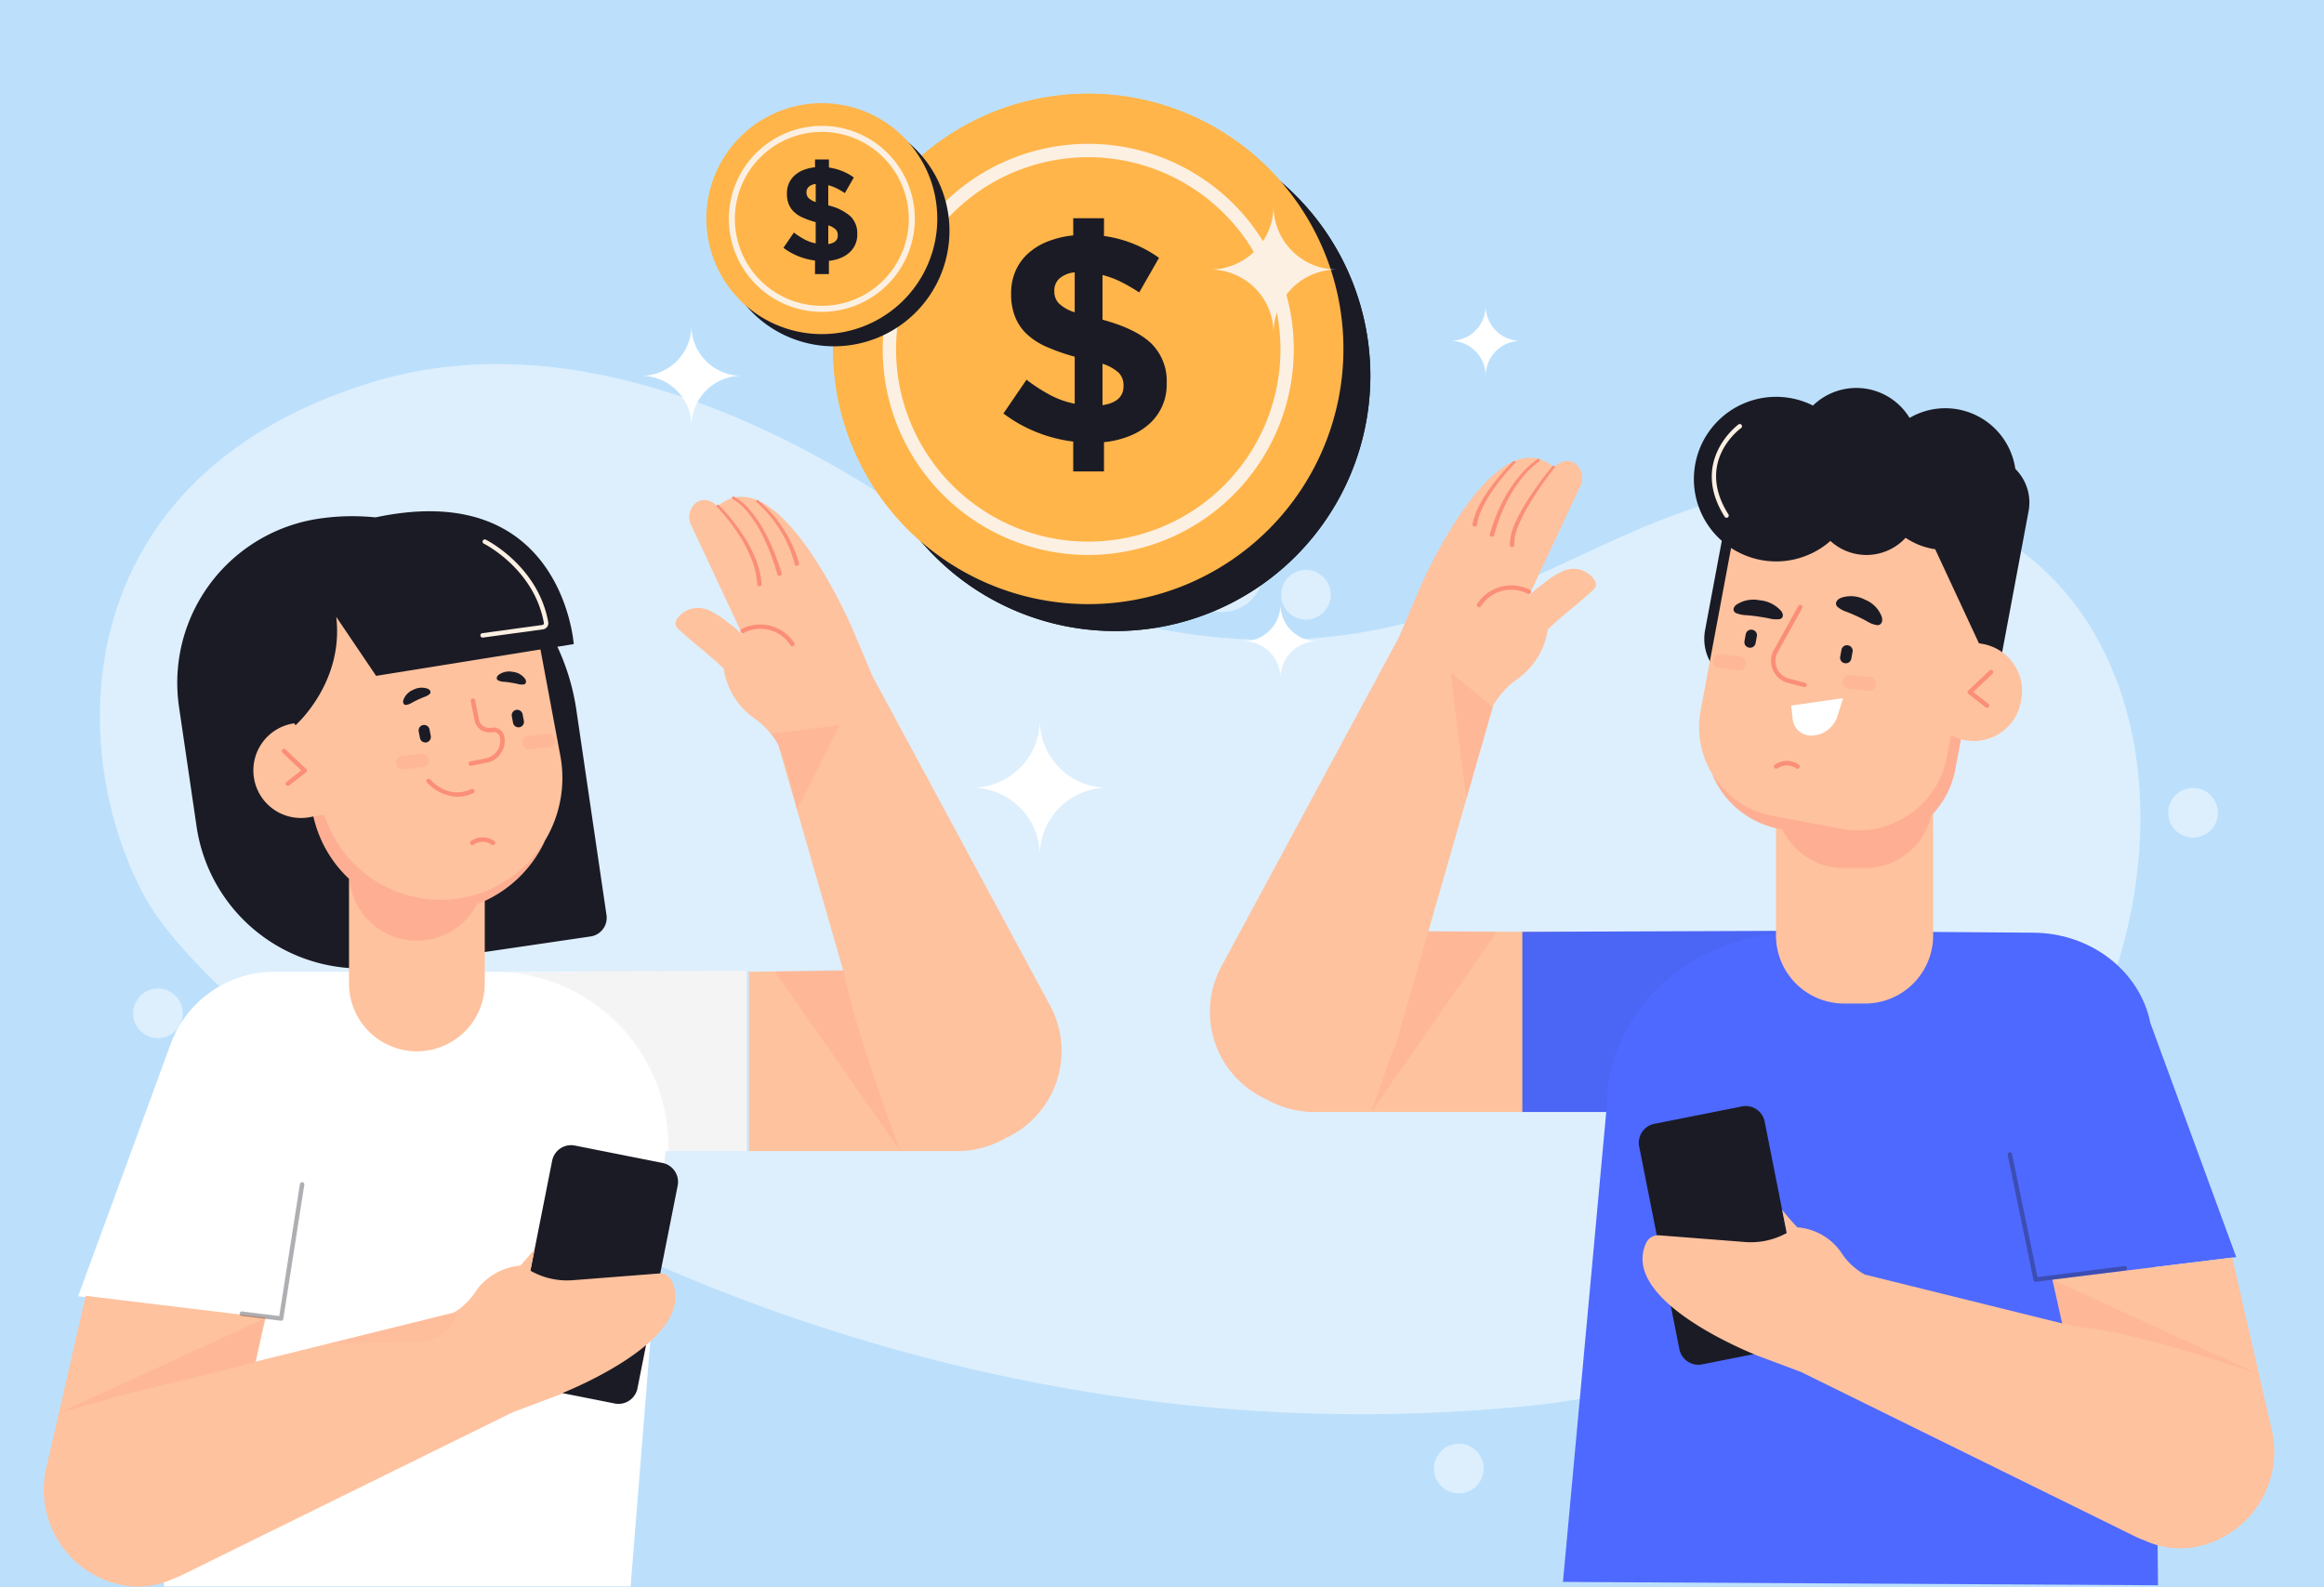 <svg xmlns="http://www.w3.org/2000/svg" xmlns:xlink="http://www.w3.org/1999/xlink" width="372" height="254" viewBox="0 0 372 254">
  <defs>
    <clipPath id="clip-path">
      <rect id="Rectángulo_406323" data-name="Rectángulo 406323" width="339.01" height="180.739" fill="#ddeffd"/>
    </clipPath>
    <clipPath id="clip-path-2">
      <rect id="Rectángulo_406322" data-name="Rectángulo 406322" width="357.04" height="238.932" fill="none"/>
    </clipPath>
    <clipPath id="clip-path-4">
      <rect id="Rectángulo_406293" data-name="Rectángulo 406293" width="0.994" height="0.03" fill="none"/>
    </clipPath>
    <clipPath id="clip-path-5">
      <rect id="Rectángulo_406294" data-name="Rectángulo 406294" width="0.459" height="0.014" fill="none"/>
    </clipPath>
    <clipPath id="clip-path-6">
      <rect id="Rectángulo_406295" data-name="Rectángulo 406295" width="20.151" height="28.98" fill="none"/>
    </clipPath>
    <clipPath id="clip-path-7">
      <rect id="Rectángulo_406296" data-name="Rectángulo 406296" width="0.01" height="0.001" fill="none"/>
    </clipPath>
    <clipPath id="clip-path-8">
      <rect id="Rectángulo_406297" data-name="Rectángulo 406297" width="43.257" height="29.002" fill="none"/>
    </clipPath>
    <clipPath id="clip-path-9">
      <rect id="Rectángulo_406298" data-name="Rectángulo 406298" width="6.736" height="20.134" fill="none"/>
    </clipPath>
    <clipPath id="clip-path-10">
      <rect id="Rectángulo_406299" data-name="Rectángulo 406299" width="33.078" height="15.161" fill="none"/>
    </clipPath>
    <clipPath id="clip-path-11">
      <rect id="Rectángulo_406300" data-name="Rectángulo 406300" width="19.09" height="20.732" fill="none"/>
    </clipPath>
    <clipPath id="clip-path-12">
      <rect id="Rectángulo_406301" data-name="Rectángulo 406301" width="0.056" height="0.283" fill="none"/>
    </clipPath>
    <clipPath id="clip-path-13">
      <rect id="Rectángulo_406302" data-name="Rectángulo 406302" width="0.003" height="0.014" fill="none"/>
    </clipPath>
    <clipPath id="clip-path-14">
      <rect id="Rectángulo_406303" data-name="Rectángulo 406303" width="0.151" height="0.759" fill="none"/>
    </clipPath>
    <clipPath id="clip-path-15">
      <rect id="Rectángulo_406304" data-name="Rectángulo 406304" width="0.075" height="0.38" fill="none"/>
    </clipPath>
    <clipPath id="clip-path-16">
      <rect id="Rectángulo_406305" data-name="Rectángulo 406305" width="39.859" height="21.218" fill="none"/>
    </clipPath>
    <clipPath id="clip-path-17">
      <rect id="Rectángulo_406306" data-name="Rectángulo 406306" width="5.33" height="2.592" fill="none"/>
    </clipPath>
    <clipPath id="clip-path-18">
      <rect id="Rectángulo_406307" data-name="Rectángulo 406307" width="5.33" height="2.593" fill="none"/>
    </clipPath>
    <clipPath id="clip-path-19">
      <rect id="Rectángulo_406308" data-name="Rectángulo 406308" width="21.574" height="28.981" fill="none"/>
    </clipPath>
    <clipPath id="clip-path-20">
      <rect id="Rectángulo_406309" data-name="Rectángulo 406309" width="11.003" height="13.533" fill="none"/>
    </clipPath>
    <clipPath id="clip-path-21">
      <rect id="Rectángulo_406310" data-name="Rectángulo 406310" width="39.689" height="28.838" fill="none"/>
    </clipPath>
    <clipPath id="clip-path-22">
      <rect id="Rectángulo_406311" data-name="Rectángulo 406311" width="0.056" height="0.285" fill="none"/>
    </clipPath>
    <clipPath id="clip-path-23">
      <rect id="Rectángulo_406312" data-name="Rectángulo 406312" width="33.086" height="15.194" fill="none"/>
    </clipPath>
    <clipPath id="clip-path-24">
      <rect id="Rectángulo_406313" data-name="Rectángulo 406313" width="0.08" height="0.406" fill="none"/>
    </clipPath>
    <clipPath id="clip-path-25">
      <rect id="Rectángulo_406314" data-name="Rectángulo 406314" width="0.006" height="0.032" fill="none"/>
    </clipPath>
    <clipPath id="clip-path-26">
      <rect id="Rectángulo_406315" data-name="Rectángulo 406315" width="0.14" height="0.708" fill="none"/>
    </clipPath>
    <clipPath id="clip-path-27">
      <rect id="Rectángulo_406316" data-name="Rectángulo 406316" width="10.353" height="22.155" fill="none"/>
    </clipPath>
    <clipPath id="clip-path-28">
      <rect id="Rectángulo_406317" data-name="Rectángulo 406317" width="20.591" height="5.018" fill="none"/>
    </clipPath>
    <clipPath id="clip-path-29">
      <rect id="Rectángulo_406318" data-name="Rectángulo 406318" width="37.071" height="20.117" fill="none"/>
    </clipPath>
    <clipPath id="clip-path-30">
      <rect id="Rectángulo_406319" data-name="Rectángulo 406319" width="5.179" height="2.516" fill="none"/>
    </clipPath>
    <clipPath id="clip-path-31">
      <rect id="Rectángulo_406320" data-name="Rectángulo 406320" width="5.179" height="2.515" fill="none"/>
    </clipPath>
  </defs>
  <g id="Grupo_1113323" data-name="Grupo 1113323" transform="translate(-285.051 -2170)">
    <rect id="Rectángulo_405479" data-name="Rectángulo 405479" width="372" height="254" transform="translate(285.051 2170)" fill="#bce0fc"/>
    <g id="Grupo_1113322" data-name="Grupo 1113322" transform="translate(301.051 2228.271)">
      <g id="Grupo_1113321" data-name="Grupo 1113321" clip-path="url(#clip-path)">
        <path id="Trazado_906453" data-name="Trazado 906453" d="M173.911,43.135a90.076,90.076,0,0,1-40.172-16.346c-17.744-12.858-54.877-34.74-90.3-23.84C-5.418,17.982-5.636,61.471,7.09,85.1s102.973,92.8,219.971,81.8c104.7-9.851,125.1-122.6,69.261-143-48.43-17.7-64.953,27.392-122.411,19.248" transform="translate(0 0)" fill="#ddeffd"/>
        <path id="Trazado_906454" data-name="Trazado 906454" d="M323.543,52.155a6.584,6.584,0,1,1-8.3-4.227,6.584,6.584,0,0,1,8.3,4.227" transform="translate(-137.654 -21.091)" fill="#ddeffd"/>
        <path id="Trazado_906455" data-name="Trazado 906455" d="M391.349,314.235a3.968,3.968,0,1,1-3.968-3.968,3.968,3.968,0,0,1,3.968,3.968" transform="translate(-169.872 -137.465)" fill="#ddeffd"/>
        <path id="Trazado_906456" data-name="Trazado 906456" d="M347.226,61.908a3.968,3.968,0,1,1-5-2.548,3.968,3.968,0,0,1,5,2.548" transform="translate(-150.409 -26.213)" fill="#ddeffd"/>
        <path id="Trazado_906457" data-name="Trazado 906457" d="M17.483,183.418a3.968,3.968,0,1,1-3.968-3.968,3.968,3.968,0,0,1,3.968,3.968" transform="translate(-4.23 -79.506)" fill="#ddeffd"/>
        <path id="Trazado_906458" data-name="Trazado 906458" d="M602.38,125.778a3.968,3.968,0,1,1-3.968-3.968,3.968,3.968,0,0,1,3.968,3.968" transform="translate(-263.37 -53.968)" fill="#ddeffd"/>
      </g>
    </g>
    <g id="Grupo_1113319" data-name="Grupo 1113319" transform="translate(292.051 2185)">
      <g id="Grupo_1113318" data-name="Grupo 1113318" clip-path="url(#clip-path-2)">
        <g id="Grupo_1113317" data-name="Grupo 1113317">
          <g id="Grupo_1113316" data-name="Grupo 1113316" clip-path="url(#clip-path-2)">
            <path id="Trazado_906370" data-name="Trazado 906370" d="M265.528,46.907A40.845,40.845,0,1,1,224.683,6.062a40.845,40.845,0,0,1,40.845,40.845" transform="translate(-53.178 -1.754)" fill="#1b1b25"/>
            <path id="Trazado_906371" data-name="Trazado 906371" d="M259.467,40.846A40.845,40.845,0,1,1,218.622,0a40.845,40.845,0,0,1,40.845,40.845" transform="translate(-51.425 0)" fill="#ffb54a"/>
            <path id="Trazado_906372" data-name="Trazado 906372" d="M221.856,77.089a32.9,32.9,0,1,1,32.9-32.9,32.934,32.934,0,0,1-32.9,32.9m0-63.661a30.764,30.764,0,1,0,30.765,30.765,30.8,30.8,0,0,0-30.765-30.765" transform="translate(-54.66 -3.268)" fill="#fcf0e3"/>
            <path id="Trazado_906373" data-name="Trazado 906373" d="M227.315,63.784a23.328,23.328,0,0,1-5.942-1.539,22.585,22.585,0,0,1-5.232-2.959l3.693-5.4a28.391,28.391,0,0,0,3.764,2.438,14.3,14.3,0,0,0,3.953,1.4V50.2a32.5,32.5,0,0,1-4.474-1.563,11.183,11.183,0,0,1-3.172-2.036,7.732,7.732,0,0,1-1.893-2.77,9.758,9.758,0,0,1-.64-3.67v-.095a8.828,8.828,0,0,1,.71-3.6,8.223,8.223,0,0,1,2.012-2.793,10.279,10.279,0,0,1,3.149-1.918,15.393,15.393,0,0,1,4.072-.97V28.038h4.924v2.841a19.781,19.781,0,0,1,8.806,3.5l-3.172,5.539a27,27,0,0,0-2.888-1.681A14.6,14.6,0,0,0,232,37.128v7.149q5.4,1.468,7.836,3.835a8.435,8.435,0,0,1,2.438,6.344v.095a8.376,8.376,0,0,1-2.77,6.392,10.607,10.607,0,0,1-3.149,1.941,14.85,14.85,0,0,1-4.119.994v4.687h-4.924Zm.237-27.082a4.283,4.283,0,0,0-2.486,1.018,2.608,2.608,0,0,0-.78,1.918v.095a2.793,2.793,0,0,0,.662,1.87,6.335,6.335,0,0,0,2.6,1.491ZM232,57.96q3.36-.52,3.362-3.03v-.095a2.875,2.875,0,0,0-.711-2.012A6.838,6.838,0,0,0,232,51.332Z" transform="translate(-62.523 -8.11)" fill="#1b1b25"/>
            <path id="Trazado_906374" data-name="Trazado 906374" d="M265.528,46.907A40.845,40.845,0,1,1,224.683,6.062a40.845,40.845,0,0,1,40.845,40.845" transform="translate(-53.178 -1.754)" fill="#1b1b25"/>
            <path id="Trazado_906375" data-name="Trazado 906375" d="M259.467,40.846A40.845,40.845,0,1,1,218.622,0a40.845,40.845,0,0,1,40.845,40.845" transform="translate(-51.425 0)" fill="#ffb54a"/>
            <path id="Trazado_906376" data-name="Trazado 906376" d="M221.856,77.089a32.9,32.9,0,1,1,32.9-32.9,32.934,32.934,0,0,1-32.9,32.9m0-63.661a30.764,30.764,0,1,0,30.765,30.765,30.8,30.8,0,0,0-30.765-30.765" transform="translate(-54.66 -3.268)" fill="#fcf0e3"/>
            <path id="Trazado_906377" data-name="Trazado 906377" d="M227.315,63.784a23.328,23.328,0,0,1-5.942-1.539,22.585,22.585,0,0,1-5.232-2.959l3.693-5.4a28.391,28.391,0,0,0,3.764,2.438,14.3,14.3,0,0,0,3.953,1.4V50.2a32.5,32.5,0,0,1-4.474-1.563,11.183,11.183,0,0,1-3.172-2.036,7.732,7.732,0,0,1-1.893-2.77,9.758,9.758,0,0,1-.64-3.67v-.095a8.828,8.828,0,0,1,.71-3.6,8.223,8.223,0,0,1,2.012-2.793,10.279,10.279,0,0,1,3.149-1.918,15.393,15.393,0,0,1,4.072-.97V28.038h4.924v2.841a19.781,19.781,0,0,1,8.806,3.5l-3.172,5.539a27,27,0,0,0-2.888-1.681A14.6,14.6,0,0,0,232,37.128v7.149q5.4,1.468,7.836,3.835a8.435,8.435,0,0,1,2.438,6.344v.095a8.376,8.376,0,0,1-2.77,6.392,10.607,10.607,0,0,1-3.149,1.941,14.85,14.85,0,0,1-4.119.994v4.687h-4.924Zm.237-27.082a4.283,4.283,0,0,0-2.486,1.018,2.608,2.608,0,0,0-.78,1.918v.095a2.793,2.793,0,0,0,.662,1.87,6.335,6.335,0,0,0,2.6,1.491ZM232,57.96q3.36-.52,3.362-3.03v-.095a2.875,2.875,0,0,0-.711-2.012A6.838,6.838,0,0,0,232,51.332Z" transform="translate(-62.523 -8.11)" fill="#1b1b25"/>
            <path id="Trazado_906378" data-name="Trazado 906378" d="M188.943,23.35A18.482,18.482,0,1,1,170.462,4.869,18.482,18.482,0,0,1,188.943,23.35" transform="translate(-43.963 -1.408)" fill="#1b1b25"/>
            <path id="Trazado_906379" data-name="Trazado 906379" d="M186.2,20.607A18.482,18.482,0,1,1,167.72,2.125,18.481,18.481,0,0,1,186.2,20.607" transform="translate(-43.17 -0.615)" fill="#ffb54a"/>
            <path id="Trazado_906380" data-name="Trazado 906380" d="M169.183,37.007a14.885,14.885,0,1,1,14.885-14.885,14.9,14.9,0,0,1-14.885,14.885m0-28.805a13.92,13.92,0,1,0,13.92,13.92A13.936,13.936,0,0,0,169.183,8.2" transform="translate(-44.633 -2.093)" fill="#fcf0e3"/>
            <path id="Trazado_906381" data-name="Trazado 906381" d="M171.653,30.986a10.594,10.594,0,0,1-2.689-.7,10.225,10.225,0,0,1-2.367-1.339l1.671-2.442a12.877,12.877,0,0,0,1.7,1.1,6.468,6.468,0,0,0,1.789.632V24.838a14.746,14.746,0,0,1-2.025-.707,5.05,5.05,0,0,1-1.435-.921,3.516,3.516,0,0,1-.857-1.253,4.423,4.423,0,0,1-.289-1.66v-.043a3.987,3.987,0,0,1,.321-1.628,3.715,3.715,0,0,1,.91-1.264,4.665,4.665,0,0,1,1.425-.868,6.961,6.961,0,0,1,1.842-.439V14.812h2.228V16.1a9.313,9.313,0,0,1,2.131.568,9.212,9.212,0,0,1,1.853,1.018l-1.435,2.506a12.411,12.411,0,0,0-1.307-.76,6.615,6.615,0,0,0-1.35-.5V22.16a8.158,8.158,0,0,1,3.546,1.735,3.822,3.822,0,0,1,1.1,2.871v.043a3.788,3.788,0,0,1-1.254,2.892,4.793,4.793,0,0,1-1.424.878,6.7,6.7,0,0,1-1.864.45v2.12h-2.228Zm.107-12.254a1.926,1.926,0,0,0-1.124.461,1.178,1.178,0,0,0-.354.868V20.1a1.268,1.268,0,0,0,.3.846,2.884,2.884,0,0,0,1.178.674Zm2.014,9.618q1.521-.236,1.521-1.371v-.043a1.3,1.3,0,0,0-.321-.911,3.1,3.1,0,0,0-1.2-.674Z" transform="translate(-48.191 -4.285)" fill="#1b1b25"/>
            <path id="Trazado_906382" data-name="Trazado 906382" d="M142.607,68.29h0a8.026,8.026,0,0,0-8.026-8.026,8.026,8.026,0,0,0,8.026-8.026,8.026,8.026,0,0,0,8.026,8.026,8.026,8.026,0,0,0-8.026,8.026" transform="translate(-38.93 -15.111)" fill="#fff"/>
            <path id="Trazado_906383" data-name="Trazado 906383" d="M276.132,126.8h0a5.894,5.894,0,0,0-5.894-5.894,5.894,5.894,0,0,0,5.894-5.895,5.894,5.894,0,0,0,5.894,5.895,5.894,5.894,0,0,0-5.894,5.894" transform="translate(-78.171 -33.269)" fill="#fff"/>
            <path id="Trazado_906384" data-name="Trazado 906384" d="M219.914,162.714h0a10.839,10.839,0,0,0-10.839-10.839,10.838,10.838,0,0,0,10.839-10.838,10.838,10.838,0,0,0,10.839,10.838,10.839,10.839,0,0,0-10.839,10.839" transform="translate(-60.478 -40.797)" fill="#fff"/>
            <path id="Trazado_906385" data-name="Trazado 906385" d="M272.838,45.609h0a10.157,10.157,0,0,0-10.156-10.156A10.157,10.157,0,0,0,272.838,25.3a10.157,10.157,0,0,0,10.156,10.157,10.156,10.156,0,0,0-10.156,10.156" transform="translate(-75.985 -7.317)" fill="#fcf0e3"/>
            <path id="Trazado_906386" data-name="Trazado 906386" d="M322.463,58.971h0a5.6,5.6,0,0,0-5.6-5.6,5.6,5.6,0,0,0,5.6-5.6,5.6,5.6,0,0,0,5.6,5.6,5.6,5.6,0,0,0-5.6,5.6" transform="translate(-91.657 -13.817)" fill="#fff"/>
            <path id="Trazado_906387" data-name="Trazado 906387" d="M297.6,157.786l.023-.082,10.29-35.8-.045-.033a12.857,12.857,0,0,1,4.117-4.561,11.915,11.915,0,0,0,4.748-7.861c2.265-2.193,4.818-4.063,7.131-6.2a1.65,1.65,0,0,0,.564-.79,1.378,1.378,0,0,0-.293-1.028,4.084,4.084,0,0,0-5.212-1.208A12.7,12.7,0,0,0,316,102.13a14.463,14.463,0,0,0-2.316,1.98l8.186-17.478a2.911,2.911,0,0,0-1.057-3.935h0a2.433,2.433,0,0,0-2.068.043,3.29,3.29,0,0,0-1.139.906l.04-.2c-9.587-8.062-21.415,19.376-21.415,19.376l-3.358,7.922L264.4,163.531a15.338,15.338,0,0,0,6.856,20.923c.112.055.225.1.338.154a15.462,15.462,0,0,0,7.755,2.075h56.034l12.075-28.7Zm15.964-53.413Z" transform="translate(-75.972 -23.708)" fill="#fec29e"/>
            <g id="Grupo_1113234" data-name="Grupo 1113234" transform="translate(211.036 162.932)" opacity="0.17">
              <g id="Grupo_1113233" data-name="Grupo 1113233">
                <g id="Grupo_1113232" data-name="Grupo 1113232" clip-path="url(#clip-path-4)">
                  <path id="Trazado_906388" data-name="Trazado 906388" d="M297.921,229.275h0" transform="translate(-296.927 -229.245)" fill="#ff887c"/>
                </g>
              </g>
            </g>
            <g id="Grupo_1113237" data-name="Grupo 1113237" transform="translate(212.039 162.963)" opacity="0.17">
              <g id="Grupo_1113236" data-name="Grupo 1113236">
                <g id="Grupo_1113235" data-name="Grupo 1113235" clip-path="url(#clip-path-5)">
                  <path id="Trazado_906389" data-name="Trazado 906389" d="M298.339,229.288l.459.014-.459-.014" transform="translate(-298.339 -229.288)" fill="#ff887c"/>
                </g>
              </g>
            </g>
            <g id="Grupo_1113240" data-name="Grupo 1113240" transform="translate(212.499 133.996)" opacity="0.17">
              <g id="Grupo_1113239" data-name="Grupo 1113239">
                <g id="Grupo_1113238" data-name="Grupo 1113238" clip-path="url(#clip-path-6)">
                  <path id="Trazado_906390" data-name="Trazado 906390" d="M308.136,188.532l-1.63,5.672c-.424,1.574-.913,3.264-1.434,4.989l-1.97,6.854a15.445,15.445,0,0,1-1.021,2.5c-1.7,5.074-3.095,8.964-3.095,8.964l20.151-28.854c-5.013,0-6.163-.12-11-.126" transform="translate(-298.985 -188.532)" fill="#ff887c"/>
                </g>
              </g>
            </g>
            <g id="Grupo_1113243" data-name="Grupo 1113243" transform="translate(212.03 162.962)" opacity="0.17">
              <g id="Grupo_1113242" data-name="Grupo 1113242">
                <g id="Grupo_1113241" data-name="Grupo 1113241" clip-path="url(#clip-path-7)">
                  <path id="Trazado_906391" data-name="Trazado 906391" d="M298.325,229.287h0" transform="translate(-298.325 -229.287)" fill="#ff887c"/>
                </g>
              </g>
            </g>
            <path id="Trazado_906392" data-name="Trazado 906392" d="M323.13,114.213a.355.355,0,0,1-.286-.566,6.512,6.512,0,0,1,8.431-2.2.356.356,0,0,1-.348.62,5.73,5.73,0,0,0-7.512,2,.353.353,0,0,1-.286.144" transform="translate(-93.368 -32.026)" fill="#fb8e77"/>
            <path id="Trazado_906393" data-name="Trazado 906393" d="M337.353,84.095a54.313,54.313,0,0,0-4.07,5.855,26.463,26.463,0,0,0-1.617,3.15,7.743,7.743,0,0,0-.761,3.308v.022a.355.355,0,0,1-.709.038v-.009a8.33,8.33,0,0,1,.883-3.611,27.141,27.141,0,0,1,1.719-3.192,54.729,54.729,0,0,1,4.229-5.832.212.212,0,0,1,.329.266Z" transform="translate(-95.514 -24.225)" fill="#fb8e77"/>
            <path id="Trazado_906394" data-name="Trazado 906394" d="M333.573,82.642a13.4,13.4,0,0,0-2.533,2.388,21.251,21.251,0,0,0-2.012,2.881,25.547,25.547,0,0,0-1.537,3.166c-.232.539-.406,1.1-.611,1.652l-.51,1.687-.006.021a.355.355,0,0,1-.68-.205l0-.006.554-1.716c.221-.559.409-1.131.657-1.679a26.05,26.05,0,0,1,1.635-3.213,21.834,21.834,0,0,1,2.122-2.918,13.8,13.8,0,0,1,2.689-2.434.22.22,0,0,1,.247.365Z" transform="translate(-94.205 -23.786)" fill="#fb8e77"/>
            <path id="Trazado_906395" data-name="Trazado 906395" d="M328.572,83.049a34.428,34.428,0,0,0-3.721,4.6,19.618,19.618,0,0,0-1.467,2.545,10.4,10.4,0,0,0-.9,2.729v.009a.355.355,0,0,1-.7-.111v-.009a11.056,11.056,0,0,1,1.027-2.9,20.356,20.356,0,0,1,1.575-2.584,35.037,35.037,0,0,1,3.895-4.576.207.207,0,0,1,.3.29Z" transform="translate(-93.08 -23.92)" fill="#fb8e77"/>
            <path id="Trazado_906396" data-name="Trazado 906396" d="M447.283,240.729l-13.746-37.468c-1.635-8.222-9.457-14.455-18.866-14.455l-38.4-.3-43.257.165V217.5h13.425l-6.929,75.215,95.253.538-.534-50.931Z" transform="translate(-96.331 -54.527)" fill="#4e69ff"/>
            <g id="Grupo_1113246" data-name="Grupo 1113246" transform="translate(236.688 133.974)" opacity="0.05">
              <g id="Grupo_1113245" data-name="Grupo 1113245">
                <g id="Grupo_1113244" data-name="Grupo 1113244" clip-path="url(#clip-path-8)">
                  <path id="Trazado_906397" data-name="Trazado 906397" d="M376.2,188.821l.075-.321-43.257.165V217.5h13.425l.07-.761c0-15.22,13.231-27.587,29.687-27.92" transform="translate(-333.019 -188.501)" fill="#1b1b25"/>
                </g>
              </g>
            </g>
            <g id="Grupo_1113249" data-name="Grupo 1113249" transform="translate(225.203 92.564)" opacity="0.18">
              <g id="Grupo_1113248" data-name="Grupo 1113248">
                <g id="Grupo_1113247" data-name="Grupo 1113247" clip-path="url(#clip-path-9)">
                  <path id="Trazado_906398" data-name="Trazado 906398" d="M316.86,130.238s2.428,20.622,2.571,20.125l4.166-14.49Z" transform="translate(-316.86 -130.238)" fill="#ff887c"/>
                </g>
              </g>
            </g>
            <path id="Trazado_906399" data-name="Trazado 906399" d="M385.816,262.91l-3.635-18.321-2.8-14.136a3.091,3.091,0,0,0-3.623-2.424l-14.041,2.786a3.091,3.091,0,0,0-2.424,3.623l2.823,14.227,2.239,11.284,1.378,6.945a3.091,3.091,0,0,0,3.623,2.423l8.293-1.645,5.748-1.14a3.091,3.091,0,0,0,2.424-3.623" transform="translate(-103.913 -65.944)" fill="#1b1b25"/>
            <path id="Trazado_906400" data-name="Trazado 906400" d="M460.8,286.559l-6.332-27.571L425.68,262.51l1.581,7.013-.146-.036-31.294-7.747-.027.038a10.491,10.491,0,0,1-3.913-3.6,9.369,9.369,0,0,0-7.032-4.029c-.849-.889-1.64-1.84-2.423-2.8l.733,3.7-.183.1a11.866,11.866,0,0,1-6.479,1.346l-13.76-1.074a2.092,2.092,0,0,0-2.058,1.171c-4.028,8.466,13.265,16.212,17.212,17.849h0l.139.057.161.066.151.061.126.05.118.047.045.018.058.023,6.768,2.537,53.579,26.372a15.536,15.536,0,0,0,1.508.627,13.367,13.367,0,0,0,8.589.887A15.54,15.54,0,0,0,460.8,286.559" transform="translate(-104.157 -72.708)" fill="#fec29e"/>
            <g id="Grupo_1113252" data-name="Grupo 1113252" transform="translate(321.522 189.802)" opacity="0.17">
              <g id="Grupo_1113251" data-name="Grupo 1113251">
                <g id="Grupo_1113250" data-name="Grupo 1113250" clip-path="url(#clip-path-10)">
                  <path id="Trazado_906401" data-name="Trazado 906401" d="M485.459,282.212l-33.078-15.161c1.1,4.811.461,2.688,1.435,6.977l2.25.557c9.526.643,29.393,7.627,29.393,7.627" transform="translate(-452.381 -267.051)" fill="#ff887c"/>
                </g>
              </g>
            </g>
            <g id="Grupo_1113255" data-name="Grupo 1113255" transform="translate(314.362 169.426)" opacity="0.35">
              <g id="Grupo_1113254" data-name="Grupo 1113254">
                <g id="Grupo_1113253" data-name="Grupo 1113253" clip-path="url(#clip-path-11)">
                  <path id="Trazado_906402" data-name="Trazado 906402" d="M446.793,259.113a.355.355,0,0,1-.347-.283l-4.134-20.02a.355.355,0,0,1,.7-.145l4.067,19.7L461,256.592a.355.355,0,1,1,.09.705l-14.247,1.813a.325.325,0,0,1-.046,0" transform="translate(-442.306 -238.382)" fill="#1b1b25"/>
                </g>
              </g>
            </g>
            <g id="Grupo_1113258" data-name="Grupo 1113258" transform="translate(354.826 206.102)" opacity="0.17">
              <g id="Grupo_1113257" data-name="Grupo 1113257">
                <g id="Grupo_1113256" data-name="Grupo 1113256" clip-path="url(#clip-path-12)">
                  <path id="Trazado_906403" data-name="Trazado 906403" d="M499.24,289.985c.026.136.048.244.055.284l-.055-.284" transform="translate(-499.239 -289.985)" fill="#ff887c"/>
                </g>
              </g>
            </g>
            <g id="Grupo_1113261" data-name="Grupo 1113261" transform="translate(354.882 206.385)" opacity="0.17">
              <g id="Grupo_1113260" data-name="Grupo 1113260">
                <g id="Grupo_1113259" data-name="Grupo 1113259" clip-path="url(#clip-path-13)">
                  <path id="Trazado_906404" data-name="Trazado 906404" d="M499.318,290.384h0" transform="translate(-499.318 -290.384)" fill="#ff887c"/>
                </g>
              </g>
            </g>
            <g id="Grupo_1113264" data-name="Grupo 1113264" transform="translate(354.601 204.963)" opacity="0.17">
              <g id="Grupo_1113263" data-name="Grupo 1113263">
                <g id="Grupo_1113262" data-name="Grupo 1113262" clip-path="url(#clip-path-14)">
                  <path id="Trazado_906405" data-name="Trazado 906405" d="M498.922,288.382s.077.387.15.759c-.04-.2-.087-.441-.15-.759" transform="translate(-498.922 -288.382)" fill="#ff887c"/>
                </g>
              </g>
            </g>
            <g id="Grupo_1113267" data-name="Grupo 1113267" transform="translate(354.751 205.722)" opacity="0.17">
              <g id="Grupo_1113266" data-name="Grupo 1113266">
                <g id="Grupo_1113265" data-name="Grupo 1113265" clip-path="url(#clip-path-15)">
                  <path id="Trazado_906406" data-name="Trazado 906406" d="M499.134,289.45l.075.38c-.023-.113-.048-.244-.075-.38" transform="translate(-499.134 -289.45)" fill="#ff887c"/>
                </g>
              </g>
            </g>
            <path id="Trazado_906407" data-name="Trazado 906407" d="M423.094,79.218a11.323,11.323,0,0,0-16.926-8.163,9.972,9.972,0,0,0-15.467-1.98,13.162,13.162,0,0,0-14.59,21.65l-2.677,14.3a7.561,7.561,0,0,0,6.041,8.824l31.715,5.937a7.562,7.562,0,0,0,8.824-6.041l5.2-27.756a7.552,7.552,0,0,0-2.116-6.768" transform="translate(-107.504 -19.167)" fill="#1b1b25"/>
            <path id="Trazado_906408" data-name="Trazado 906408" d="M378.033,89.386a.357.357,0,0,1-.3-.166c-5.665-8.965,2.138-14.714,2.217-14.771a.355.355,0,1,1,.414.577c-.3.217-7.333,5.423-2.031,13.815a.356.356,0,0,1-.11.49.36.36,0,0,1-.19.055" transform="translate(-108.669 -21.516)" fill="#fcf0e3"/>
            <path id="Trazado_906409" data-name="Trazado 906409" d="M418.3,117.007l-.694-.13-7-15.048A11.335,11.335,0,0,1,405.871,100a8.526,8.526,0,0,1-12.036.505,13.149,13.149,0,0,1-15.9,1.12l-4.876,26.052a14.347,14.347,0,0,0,1.807,10.041,14.575,14.575,0,0,0,10.256,8.758v17.2a10.9,10.9,0,0,0,10.866,10.865h3.427a10.9,10.9,0,0,0,10.866-10.865V144.143a14.507,14.507,0,0,0,3.554-7.122l.891-4.757.694.129a7.637,7.637,0,0,0,8.886-6.083l.078-.418a7.637,7.637,0,0,0-6.084-8.886" transform="translate(-107.843 -28.926)" fill="#fec29e"/>
            <g id="Grupo_1113270" data-name="Grupo 1113270" transform="translate(267.026 102.735)" opacity="0.32">
              <g id="Grupo_1113269" data-name="Grupo 1113269">
                <g id="Grupo_1113268" data-name="Grupo 1113268" clip-path="url(#clip-path-16)">
                  <path id="Trazado_906410" data-name="Trazado 906410" d="M413.952,144.548l-.635,3.394a14.421,14.421,0,0,1-16.829,11.522l-11.068-2.072a14.371,14.371,0,0,1-9.714-6.788,14.583,14.583,0,0,0,10.848,8.9l.441.082a10.89,10.89,0,0,0,9.783,6.18h3.47a10.9,10.9,0,0,0,10.571-8.4,14.53,14.53,0,0,0,3.854-7.457l.891-4.757Z" transform="translate(-375.705 -144.548)" fill="#ff887c"/>
                </g>
              </g>
            </g>
            <path id="Trazado_906411" data-name="Trazado 906411" d="M436.4,135.814a.354.354,0,0,1-.218-.075l-2.765-2.146a.355.355,0,0,1-.026-.539l3.409-3.219a.355.355,0,1,1,.488.517l-3.108,2.934,2.438,1.892a.355.355,0,0,1-.218.636" transform="translate(-125.334 -37.529)" fill="#fb8e77"/>
            <path id="Trazado_906412" data-name="Trazado 906412" d="M410.247,117.788a4.213,4.213,0,0,1-1.633-.621c-.547-.3-1.1-.579-1.6-.808s-1.069-.475-1.647-.7a4.17,4.17,0,0,1-1.522-.849c-.34-.377-.273-.969.522-1.366a4.818,4.818,0,0,1,3.932.269A4.675,4.675,0,0,1,411,116.529c.187.855-.24,1.28-.751,1.259" transform="translate(-116.764 -32.728)" fill="#1b1b25"/>
            <path id="Trazado_906413" data-name="Trazado 906413" d="M380.956,116.079a4.731,4.731,0,0,0,1.71.354c.619.053,1.24.12,1.778.2s1.155.181,1.765.3a4.7,4.7,0,0,0,1.736.13c.486-.109.742-.581.277-1.267a5.156,5.156,0,0,0-3.473-1.756,4.959,4.959,0,0,0-3.767.742c-.608.537-.471,1.063-.027,1.3" transform="translate(-110.087 -32.967)" fill="#1b1b25"/>
            <path id="Trazado_906414" data-name="Trazado 906414" d="M405.283,127.061l.048.009a.883.883,0,0,0,1.026-.7l.21-1.126a.881.881,0,0,0-.7-1.026l-.048-.009a.882.882,0,0,0-1.026.7l-.21,1.126a.881.881,0,0,0,.7,1.026" transform="translate(-117.027 -35.924)" fill="#1b1b25"/>
            <path id="Trazado_906415" data-name="Trazado 906415" d="M383.728,123.558l.048.009a.883.883,0,0,0,1.026-.7l.21-1.126a.882.882,0,0,0-.7-1.026l-.048-.009a.882.882,0,0,0-1.026.7l-.211,1.126a.882.882,0,0,0,.7,1.026" transform="translate(-110.792 -34.911)" fill="#1b1b25"/>
            <g id="Grupo_1113273" data-name="Grupo 1113273" transform="translate(287.92 92.978)" opacity="0.17">
              <g id="Grupo_1113272" data-name="Grupo 1113272">
                <g id="Grupo_1113271" data-name="Grupo 1113271" clip-path="url(#clip-path-17)">
                  <path id="Trazado_906416" data-name="Trazado 906416" d="M406.07,133.052l3.145.354a1.092,1.092,0,0,0,1.2-.961l.007-.06a1.093,1.093,0,0,0-.961-1.2l-3.145-.353a1.092,1.092,0,0,0-1.2.96l-.007.06a1.092,1.092,0,0,0,.961,1.2" transform="translate(-405.103 -130.82)" fill="#ff887c"/>
                </g>
              </g>
            </g>
            <g id="Grupo_1113276" data-name="Grupo 1113276" transform="translate(267.178 89.71)" opacity="0.17">
              <g id="Grupo_1113275" data-name="Grupo 1113275">
                <g id="Grupo_1113274" data-name="Grupo 1113274" clip-path="url(#clip-path-18)">
                  <path id="Trazado_906417" data-name="Trazado 906417" d="M376.886,128.454l3.145.354a1.092,1.092,0,0,0,1.2-.961l.007-.06a1.093,1.093,0,0,0-.961-1.2l-3.145-.353a1.092,1.092,0,0,0-1.2.96l-.006.06a1.092,1.092,0,0,0,.96,1.2" transform="translate(-375.919 -126.222)" fill="#ff887c"/>
                </g>
              </g>
            </g>
            <path id="Trazado_906418" data-name="Trazado 906418" d="M390.031,151.492a.356.356,0,0,1-.21-.643,3.362,3.362,0,0,1,3.832,0,.355.355,0,0,1-.408.582,2.666,2.666,0,0,0-3,0,.353.353,0,0,1-.21.068" transform="translate(-112.72 -43.46)" fill="#fb8e77"/>
            <path id="Trazado_906419" data-name="Trazado 906419" d="M393.558,137.3l8.311-1.188L400.96,139a4.441,4.441,0,0,1-4.235,3.105,2.95,2.95,0,0,1-2.933-2.635Z" transform="translate(-113.843 -39.374)" fill="#fff"/>
            <path id="Trazado_906420" data-name="Trazado 906420" d="M394.391,128.269a.356.356,0,0,1-.09-.011l-2.577-.671a3.625,3.625,0,0,1-2.257-5.268l3.925-7.065a.356.356,0,0,1,.622.345l-3.925,7.065A2.915,2.915,0,0,0,391.9,126.9l2.577.671a.356.356,0,0,1-.09.7" transform="translate(-112.527 -33.286)" fill="#fb8e77"/>
            <path id="Trazado_906421" data-name="Trazado 906421" d="M202.322,172.338,173.85,119.546l-3.357-7.921s-11.829-27.439-21.415-19.377l.04.2a3.29,3.29,0,0,0-1.139-.906,2.433,2.433,0,0,0-2.068-.043,2.911,2.911,0,0,0-1.057,3.935l8.185,17.478a14.534,14.534,0,0,0-2.315-1.98,12.671,12.671,0,0,0-2.92-1.907,4.083,4.083,0,0,0-5.213,1.207,1.376,1.376,0,0,0-.293,1.028,1.64,1.64,0,0,0,.563.79c2.313,2.141,4.866,4.012,7.132,6.205a11.911,11.911,0,0,0,4.748,7.86,12.859,12.859,0,0,1,4.117,4.561l-.044.034,10.313,35.878-15.062.2v28.7h33.309a15.465,15.465,0,0,0,7.763-2.08c.109-.05.22-.1.328-.149h0a15.338,15.338,0,0,0,6.855-20.923" transform="translate(-41.157 -26.255)" fill="#fec29e"/>
            <g id="Grupo_1113279" data-name="Grupo 1113279" transform="translate(116.992 140.255)" opacity="0.17">
              <g id="Grupo_1113278" data-name="Grupo 1113278">
                <g id="Grupo_1113277" data-name="Grupo 1113277" clip-path="url(#clip-path-19)">
                  <path id="Trazado_906422" data-name="Trazado 906422" d="M184.714,226.319h0s-7.74-20.824-9.07-28.981c-5.129,0-5.908.229-11.036.229Z" transform="translate(-164.608 -197.338)" fill="#ff887c"/>
                </g>
              </g>
            </g>
            <path id="Trazado_906423" data-name="Trazado 906423" d="M165.218,123.02a.355.355,0,0,1-.286-.144,5.728,5.728,0,0,0-7.512-2,.356.356,0,0,1-.348-.62,6.514,6.514,0,0,1,8.431,2.2.356.356,0,0,1-.286.566" transform="translate(-45.383 -34.573)" fill="#fb8e77"/>
            <path id="Trazado_906424" data-name="Trazado 906424" d="M151.907,92.615a30.984,30.984,0,0,1,4.453,5.721,21.94,21.94,0,0,1,1.593,3.286,14,14,0,0,1,.8,3.6.355.355,0,0,1-.709.055v-.021a13.34,13.34,0,0,0-.692-3.421,21.3,21.3,0,0,0-1.481-3.216,29.136,29.136,0,0,0-1.962-2.976,29.552,29.552,0,0,0-2.3-2.728l0,0a.212.212,0,0,1,.3-.3" transform="translate(-43.837 -26.772)" fill="#fb8e77"/>
            <path id="Trazado_906425" data-name="Trazado 906425" d="M155.3,90.706a9.349,9.349,0,0,1,2.8,2.43,19.229,19.229,0,0,1,2.043,3.045,31.39,31.39,0,0,1,1.575,3.3l.646,1.709.574,1.733a.355.355,0,1,1-.674.222v0l0-.016-.534-1.716-.6-1.692a30.83,30.83,0,0,0-1.482-3.262,18.684,18.684,0,0,0-1.932-3,9.046,9.046,0,0,0-2.581-2.345l-.033-.018a.22.22,0,0,1,.205-.388" transform="translate(-44.832 -26.231)" fill="#fb8e77"/>
            <path id="Trazado_906426" data-name="Trazado 906426" d="M160.792,91.544a17.661,17.661,0,0,1,2.171,2.116,20.442,20.442,0,0,1,1.825,2.412,19.241,19.241,0,0,1,1.463,2.655,20.006,20.006,0,0,1,1.049,2.855.355.355,0,0,1-.681.2l0-.006,0-.018a19.218,19.218,0,0,0-.943-2.778,18.6,18.6,0,0,0-1.355-2.612,19.84,19.84,0,0,0-1.722-2.4,17.246,17.246,0,0,0-2.054-2.107l-.009-.007a.207.207,0,0,1,.264-.319" transform="translate(-46.414 -26.467)" fill="#fb8e77"/>
            <g id="Grupo_1113282" data-name="Grupo 1113282" transform="translate(116.375 101.071)" opacity="0.18">
              <g id="Grupo_1113281" data-name="Grupo 1113281">
                <g id="Grupo_1113280" data-name="Grupo 1113280" clip-path="url(#clip-path-20)">
                  <path id="Trazado_906427" data-name="Trazado 906427" d="M163.74,143.565l11-1.358-6.8,13.533s-2.025-10.063-4.2-12.175" transform="translate(-163.74 -142.207)" fill="#ff887c"/>
                </g>
              </g>
            </g>
            <path id="Trazado_906428" data-name="Trazado 906428" d="M74.4,197.679l0,.014c-.17,0-.338-.014-.51-.014H39.129a17.655,17.655,0,0,0-16.51,11.4l0,0-.053.145-.026.069L7.751,249.6l13.727,1.679v44.761H96.185l5.586-69.666h13V197.538Z" transform="translate(-2.242 -57.141)" fill="#fff"/>
            <g id="Grupo_1113285" data-name="Grupo 1113285" transform="translate(73.22 140.398)" opacity="0.05">
              <g id="Grupo_1113284" data-name="Grupo 1113284">
                <g id="Grupo_1113283" data-name="Grupo 1113283" clip-path="url(#clip-path-21)">
                  <path id="Trazado_906429" data-name="Trazado 906429" d="M142.71,197.539l-39.689.166v0a27.933,27.933,0,0,1,26.754,27.906l-.061.762h13Z" transform="translate(-103.02 -197.539)" fill="#1b1b25"/>
                </g>
              </g>
            </g>
            <path id="Trazado_906430" data-name="Trazado 906430" d="M129.526,239.621l-14.041-2.786a3.091,3.091,0,0,0-3.623,2.424l-2.8,14.136-3.635,18.321a3.091,3.091,0,0,0,2.424,3.623l5.748,1.141,8.293,1.645a3.092,3.092,0,0,0,3.623-2.424l1.378-6.945,2.239-11.284,2.823-14.227a3.091,3.091,0,0,0-2.424-3.623" transform="translate(-30.478 -68.491)" fill="#1b1b25"/>
            <path id="Trazado_906431" data-name="Trazado 906431" d="M100.519,265.25a2.038,2.038,0,0,0-.786-.864c-.06-.088-.108-.176-.173-.264l-.335.042a2.115,2.115,0,0,0-.764-.085L84.7,265.153a11.857,11.857,0,0,1-6.478-1.346l-.332-.176.689-3.473c-.743.91-1.5,1.81-2.3,2.66a9.616,9.616,0,0,0-4.889,1.844,8.838,8.838,0,0,0-2.269,2.325,11.237,11.237,0,0,1-2.544,2.732,8.765,8.765,0,0,1-1.176.721l-.027-.038-31.3,7.748-.144.036,1.588-7.046-28.8-3.488L.4,295.221a15.54,15.54,0,0,0,11.667,18.624,13.365,13.365,0,0,0,8.589-.887,15.564,15.564,0,0,0,1.509-.627l52.973-26.075,7.181-2.692s.291-.112.8-.323l-.105-.021c3.276-1.334,21.647-9.274,17.509-17.972" transform="translate(0 -75.255)" fill="#fec29e"/>
            <g id="Grupo_1113288" data-name="Grupo 1113288" transform="translate(1.969 212.336)" opacity="0.17">
              <g id="Grupo_1113287" data-name="Grupo 1113287">
                <g id="Grupo_1113286" data-name="Grupo 1113286" clip-path="url(#clip-path-22)">
                  <path id="Trazado_906432" data-name="Trazado 906432" d="M2.827,298.756c-.03.151-.048.242-.056.285.01-.052.031-.154.056-.285" transform="translate(-2.771 -298.756)" fill="#ff887c"/>
                </g>
              </g>
            </g>
            <g id="Grupo_1113291" data-name="Grupo 1113291" transform="translate(2.246 196.027)" opacity="0.17">
              <g id="Grupo_1113290" data-name="Grupo 1113290">
                <g id="Grupo_1113289" data-name="Grupo 1113289" clip-path="url(#clip-path-23)">
                  <path id="Trazado_906433" data-name="Trazado 906433" d="M34.8,282.821c.648-2.984.461-2.726,1.445-7.011L3.16,291s3.279-.987,7.8-2.188c.42-.153.848-.295,1.289-.414Z" transform="translate(-3.16 -275.81)" fill="#ff887c"/>
                </g>
              </g>
            </g>
            <g id="Grupo_1113294" data-name="Grupo 1113294" transform="translate(2.025 211.93)" opacity="0.17">
              <g id="Grupo_1113293" data-name="Grupo 1113293">
                <g id="Grupo_1113292" data-name="Grupo 1113292" clip-path="url(#clip-path-24)">
                  <path id="Trazado_906434" data-name="Trazado 906434" d="M2.93,298.184l-.08.407.08-.407" transform="translate(-2.85 -298.184)" fill="#ff887c"/>
                </g>
              </g>
            </g>
            <g id="Grupo_1113297" data-name="Grupo 1113297" transform="translate(1.963 212.621)" opacity="0.17">
              <g id="Grupo_1113296" data-name="Grupo 1113296">
                <g id="Grupo_1113295" data-name="Grupo 1113295" clip-path="url(#clip-path-25)">
                  <path id="Trazado_906435" data-name="Trazado 906435" d="M2.767,299.157c-.009.042-.009.044,0,0" transform="translate(-2.761 -299.157)" fill="#ff887c"/>
                </g>
              </g>
            </g>
            <g id="Grupo_1113300" data-name="Grupo 1113300" transform="translate(2.106 211.222)" opacity="0.17">
              <g id="Grupo_1113299" data-name="Grupo 1113299">
                <g id="Grupo_1113298" data-name="Grupo 1113298" clip-path="url(#clip-path-26)">
                  <path id="Trazado_906436" data-name="Trazado 906436" d="M3.1,297.188l-.14.708.14-.708" transform="translate(-2.963 -297.188)" fill="#ff887c"/>
                </g>
              </g>
            </g>
            <g id="Grupo_1113303" data-name="Grupo 1113303" transform="translate(31.36 174.228)" opacity="0.35">
              <g id="Grupo_1113302" data-name="Grupo 1113302">
                <g id="Grupo_1113301" data-name="Grupo 1113301" clip-path="url(#clip-path-27)">
                  <path id="Trazado_906437" data-name="Trazado 906437" d="M50.761,267.293a.3.3,0,0,1-.043,0l-6.282-.775a.355.355,0,0,1,.087-.705l5.941.733,3.307-21.1a.355.355,0,1,1,.7.109l-3.36,21.445a.356.356,0,0,1-.351.3" transform="translate(-44.123 -245.138)" fill="#1b1b25"/>
                </g>
              </g>
            </g>
            <g id="Grupo_1113306" data-name="Grupo 1113306" transform="translate(45.336 195.067)" opacity="0.08">
              <g id="Grupo_1113305" data-name="Grupo 1113305">
                <g id="Grupo_1113304" data-name="Grupo 1113304" clip-path="url(#clip-path-28)">
                  <path id="Trazado_906438" data-name="Trazado 906438" d="M63.788,279.478l14.183-.355c2.647.348,6.859-2.039,6.369-4.663Z" transform="translate(-63.788 -274.459)" fill="#ff887c"/>
                </g>
              </g>
            </g>
            <path id="Trazado_906439" data-name="Trazado 906439" d="M98.778,158.657l-4.823-32.828a36.282,36.282,0,0,0-3.039-10.119l2.619-.421S91.7,88.644,61.812,95.006a36.363,36.363,0,0,0-9.034.2,26.569,26.569,0,0,0-22.425,30.149l2.812,19.136a26.57,26.57,0,0,0,30.149,22.425l32.921-4.837a3.013,3.013,0,0,0,2.543-3.419" transform="translate(-8.697 -27.198)" fill="#1b1b25"/>
            <path id="Trazado_906440" data-name="Trazado 906440" d="M98.705,116.079a.355.355,0,0,1-.048-.707l9.61-1.312a.287.287,0,0,0,.193-.116.27.27,0,0,0,.049-.2c-1.554-8.662-9.534-12.659-9.614-12.7a.355.355,0,1,1,.312-.638c.083.041,8.382,4.186,10,13.21a.97.97,0,0,1-.173.747,1,1,0,0,1-.672.4l-9.61,1.313a.276.276,0,0,1-.048,0" transform="translate(-28.449 -29.033)" fill="#fcf0e3"/>
            <path id="Trazado_906441" data-name="Trazado 906441" d="M93.212,123.024l-26.306,4.227-6.385-9.442c1.254,10.535-6.515,17.34-6.515,17.34s-.08-.109-.217-.308l-.218.04a7.615,7.615,0,1,0,2.8,14.969l.5-.094a19.6,19.6,0,0,0,5.693,9.964V176.58a10.866,10.866,0,0,0,21.731,0V163.265a19.717,19.717,0,0,0,9.652-9.678l.012-.019a19.426,19.426,0,0,0,2.424-13.578Z" transform="translate(-13.699 -34.078)" fill="#fec29e"/>
            <g id="Grupo_1113309" data-name="Grupo 1113309" transform="translate(43.194 115.439)" opacity="0.32">
              <g id="Grupo_1113308" data-name="Grupo 1113308">
                <g id="Grupo_1113307" data-name="Grupo 1113307" clip-path="url(#clip-path-29)">
                  <path id="Trazado_906442" data-name="Trazado 906442" d="M84.684,175.659h0a19.511,19.511,0,0,1-22.138-13.127c-.1-.3-1.814.092-1.771.278a19.586,19.586,0,0,0,5.726,9.864,10.852,10.852,0,0,0,20.439,4.011,19.7,19.7,0,0,0,10.9-10.211,19.459,19.459,0,0,1-13.161,9.185" transform="translate(-60.774 -162.422)" fill="#ff887c"/>
                </g>
              </g>
            </g>
            <path id="Trazado_906443" data-name="Trazado 906443" d="M54.581,153.45a.355.355,0,0,1-.218-.636l2.363-1.834-3.016-2.846a.355.355,0,0,1,.488-.517l3.318,3.132a.356.356,0,0,1-.026.539L54.8,153.376a.352.352,0,0,1-.217.075" transform="translate(-15.504 -42.673)" fill="#fb8e77"/>
            <path id="Trazado_906444" data-name="Trazado 906444" d="M81.42,136.511a2.5,2.5,0,0,0,.969-.369c.324-.176.655-.344.947-.48s.634-.281.977-.418a2.475,2.475,0,0,0,.9-.5c.2-.224.162-.576-.31-.811a2.855,2.855,0,0,0-2.334.16,2.773,2.773,0,0,0-1.6,1.674c-.111.507.141.76.446.748" transform="translate(-23.415 -38.69)" fill="#1b1b25"/>
            <path id="Trazado_906445" data-name="Trazado 906445" d="M106.371,132.184a2.5,2.5,0,0,1-1.033-.086c-.36-.079-.724-.149-1.043-.2s-.688-.1-1.055-.131a2.482,2.482,0,0,1-1.008-.235c-.255-.159-.315-.508.074-.865a2.86,2.86,0,0,1,2.287-.493,2.773,2.773,0,0,1,2,1.167c.247.457.074.769-.222.842" transform="translate(-29.513 -37.642)" fill="#1b1b25"/>
            <path id="Trazado_906446" data-name="Trazado 906446" d="M91.131,157.144a7,7,0,0,1-4.886-2.318.356.356,0,0,1,.547-.455c.113.135,2.81,3.285,6.577,1.546a.355.355,0,1,1,.3.645,5.993,5.993,0,0,1-2.536.581" transform="translate(-24.924 -44.618)" fill="#fb8e77"/>
            <path id="Trazado_906447" data-name="Trazado 906447" d="M95.994,146.954a.356.356,0,0,1-.068-.7l2.5-.492a2.874,2.874,0,0,0,2.263-3.371,1.04,1.04,0,0,0-1.217-.817,2.431,2.431,0,0,1-2.851-1.913l-.6-3.065a.355.355,0,0,1,.7-.137l.6,3.065a1.718,1.718,0,0,0,2.015,1.353,1.747,1.747,0,0,1,2.053,1.377,3.586,3.586,0,0,1-2.822,4.206l-2.5.492a.382.382,0,0,1-.069.006" transform="translate(-27.665 -39.389)" fill="#fb8e77"/>
            <path id="Trazado_906448" data-name="Trazado 906448" d="M85.672,144.935h0a.882.882,0,0,1-1.026-.7l-.2-1.048a.879.879,0,1,1,1.729-.323l.2,1.048a.881.881,0,0,1-.7,1.026" transform="translate(-24.424 -41.117)" fill="#1b1b25"/>
            <path id="Trazado_906449" data-name="Trazado 906449" d="M106.642,141.527h0a.883.883,0,0,1-1.027-.7l-.2-1.049a.879.879,0,1,1,1.729-.323l.2,1.048a.881.881,0,0,1-.7,1.026" transform="translate(-30.49 -40.131)" fill="#1b1b25"/>
            <g id="Grupo_1113312" data-name="Grupo 1113312" transform="translate(56.415 105.608)" opacity="0.17">
              <g id="Grupo_1113311" data-name="Grupo 1113311">
                <g id="Grupo_1113310" data-name="Grupo 1113310" clip-path="url(#clip-path-30)">
                  <path id="Trazado_906450" data-name="Trazado 906450" d="M83.588,150.761l-3,.338a1.089,1.089,0,1,1-.243-2.164l3-.338a1.089,1.089,0,1,1,.244,2.164" transform="translate(-79.376 -148.59)" fill="#ff887c"/>
                </g>
              </g>
            </g>
            <g id="Grupo_1113315" data-name="Grupo 1113315" transform="translate(76.595 102.429)" opacity="0.17">
              <g id="Grupo_1113314" data-name="Grupo 1113314">
                <g id="Grupo_1113313" data-name="Grupo 1113313" clip-path="url(#clip-path-31)">
                  <path id="Trazado_906451" data-name="Trazado 906451" d="M111.981,146.289l-3,.338a1.089,1.089,0,0,1-.244-2.165l3-.337a1.089,1.089,0,1,1,.243,2.164" transform="translate(-107.769 -144.118)" fill="#ff887c"/>
                </g>
              </g>
            </g>
            <path id="Trazado_906452" data-name="Trazado 906452" d="M99.691,168.7a.351.351,0,0,1-.209-.068,2.582,2.582,0,0,0-2.912,0,.358.358,0,0,1-.495-.088.354.354,0,0,1,.087-.494,3.277,3.277,0,0,1,3.738,0,.355.355,0,0,1-.21.642" transform="translate(-27.773 -48.443)" fill="#fb8e77"/>
          </g>
        </g>
      </g>
    </g>
  </g>
</svg>
